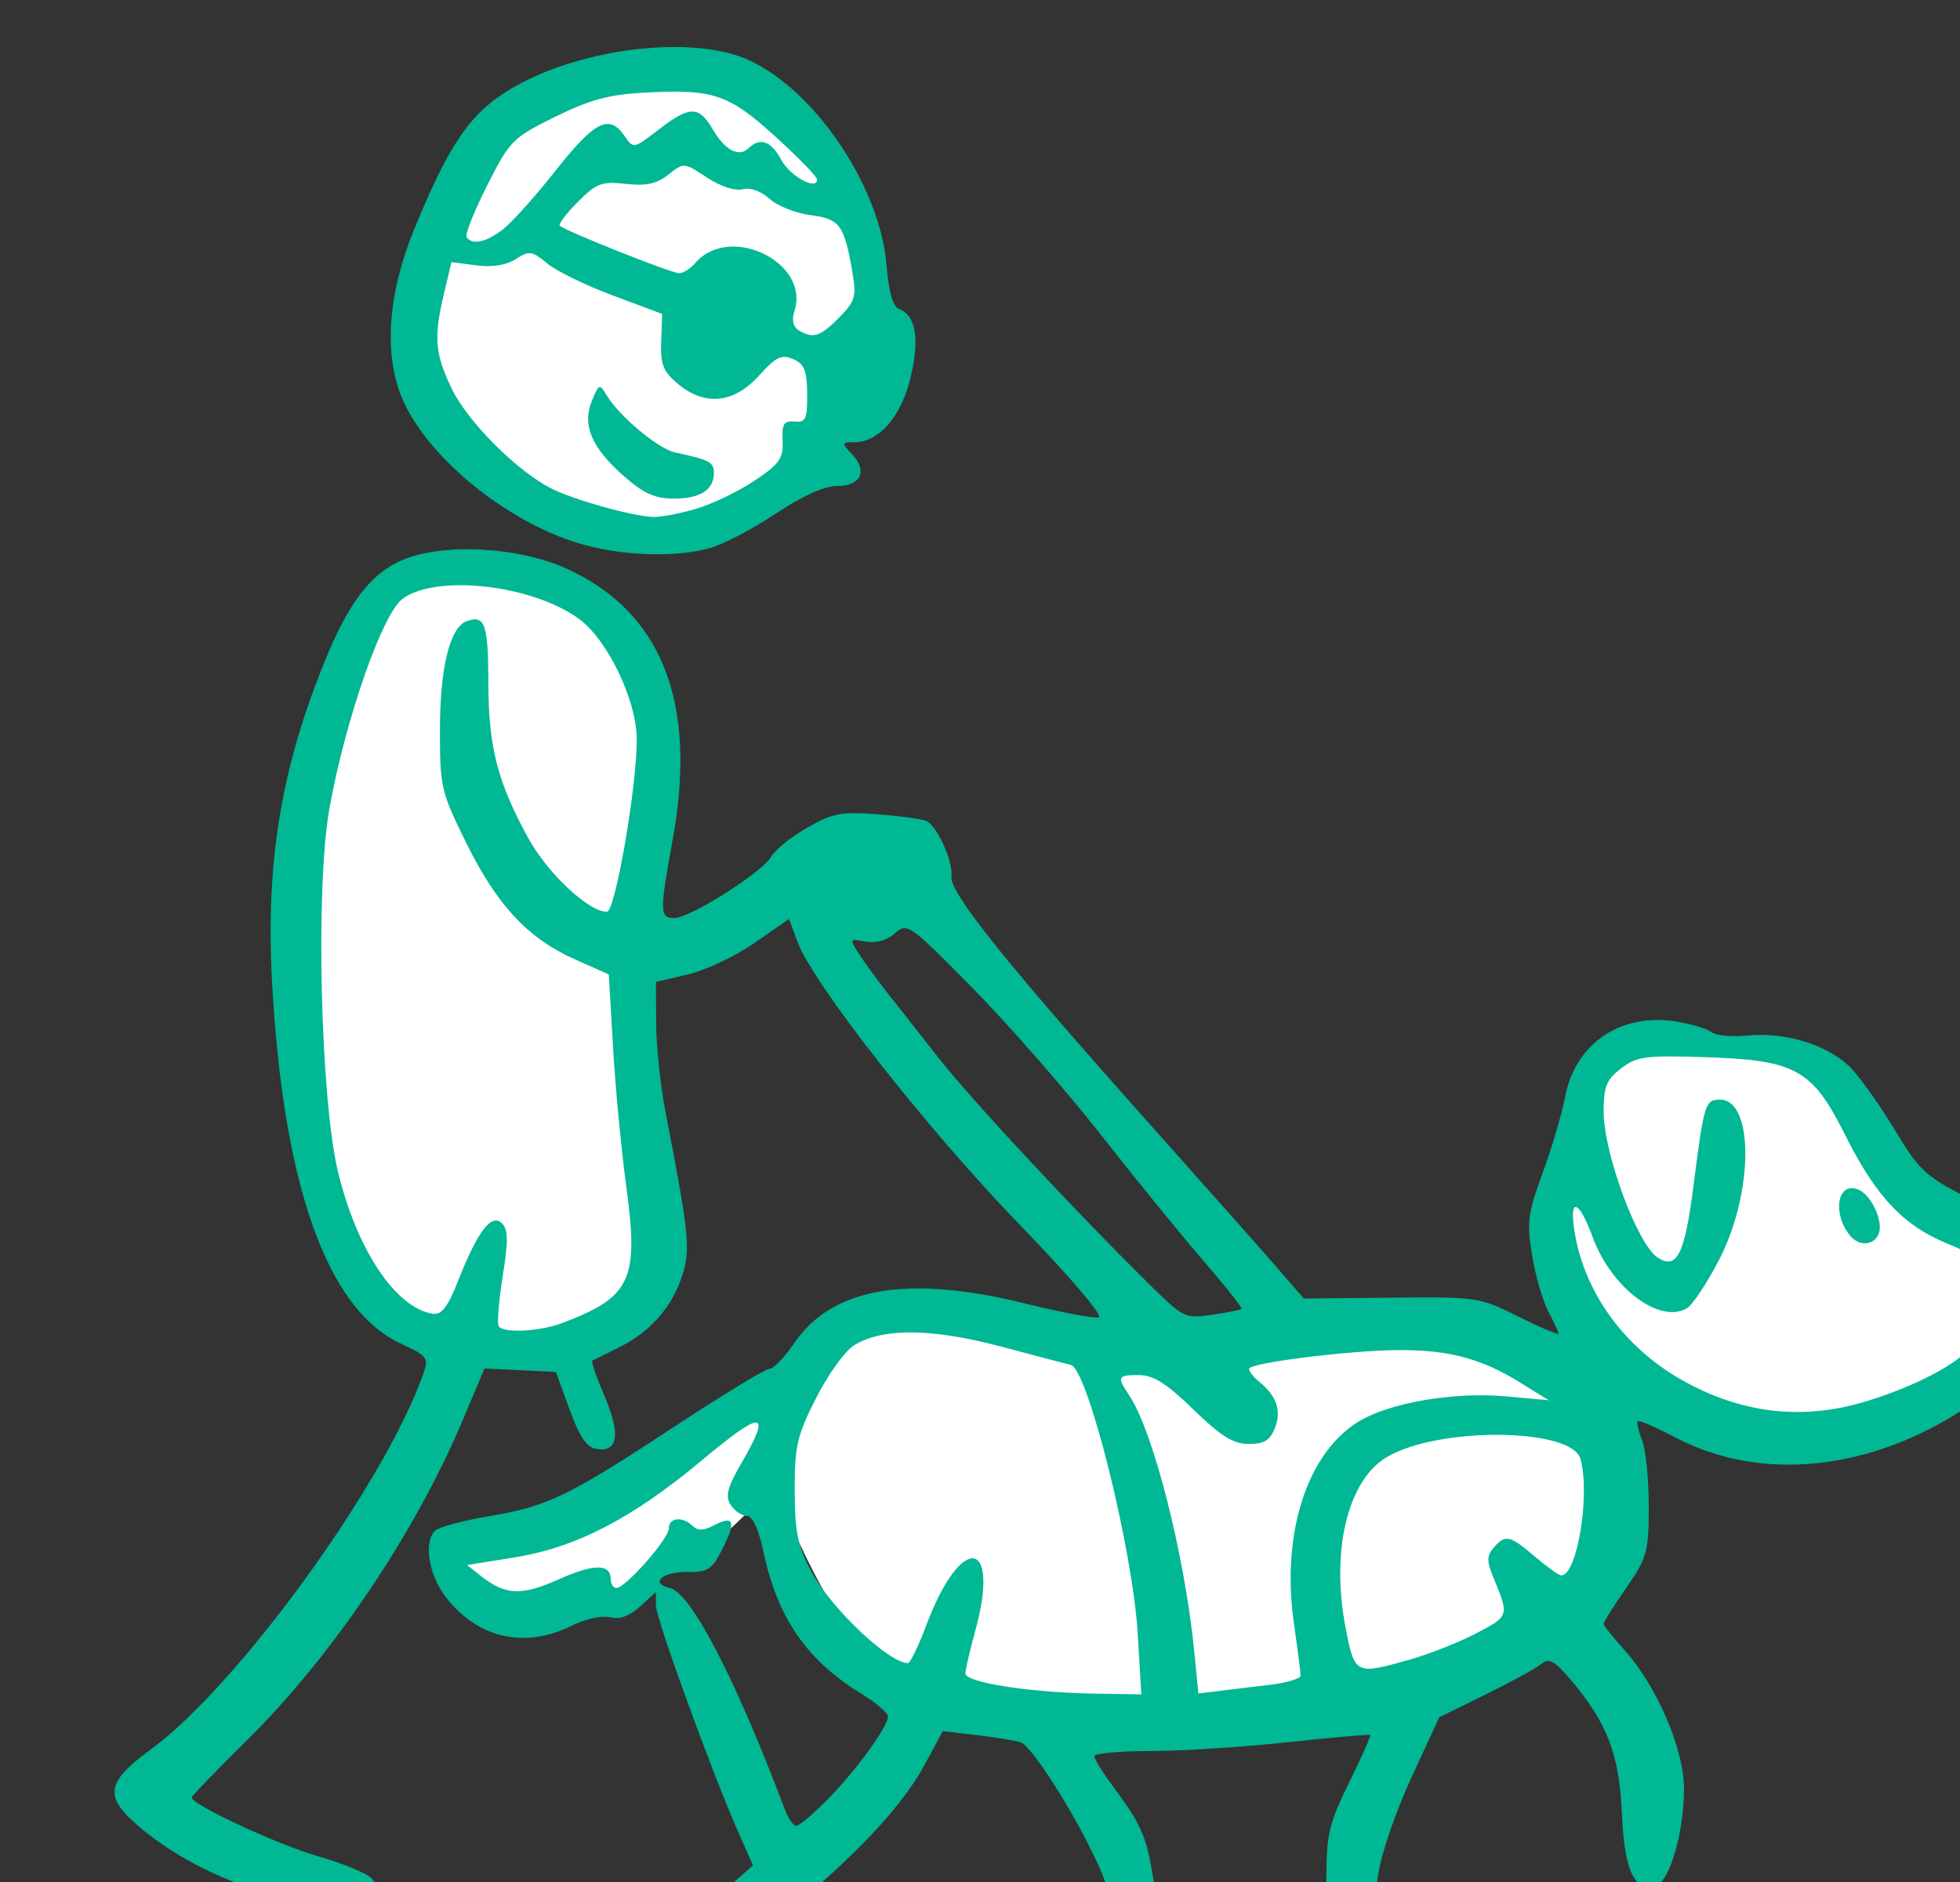 <?xml version="1.0" ?><svg height="231.156mm" viewBox="0 0 240.65 231.156" width="240.65mm" xmlns="http://www.w3.org/2000/svg">
    <rect x="0" y="0" width="240.65" height="231.156" fill="#333333" stroke="none"/>
    <path d="m 34009.338,13862.152 c -36.017,0.369 -74.589,20.221 -95.063,68.621 -29.78,70.401 14.241,116.973 41.764,133.538 69.197,52.742 139.695,-17.66 153.152,-60.557 13.458,-42.897 -11.46,-108.375 -54.264,-130.879 -13.375,-7.032 -29.218,-10.89 -45.589,-10.723 z m -81.401,233.953 c -27.857,0.792 -46.968,18.854 -57.197,44.756 -34.208,89.076 -27.523,181.669 -13.197,241.053 14.325,59.384 45.06,79.386 103.23,73.682 58.171,-5.704 49.664,-62.275 41.676,-115.799 -7.988,-53.523 6.858,-130.332 8.768,-168.541 1.91,-38.209 -23.354,-63.368 -62.598,-72.822 -7.358,-1.773 -14.253,-2.511 -20.682,-2.329 z m 544.373,219.225 c -8.862,0.414 -15.786,1.771 -18.738,4.506 -11.808,10.94 -13.373,43.131 -19.016,60.555 -5.644,17.425 -4.861,51.025 5.905,65.558 10.766,14.534 -1.389,24.379 -1.389,24.379 0,0 -34.383,-17.738 -65.465,-24.223 -31.083,-6.486 -90.294,9.221 -120.769,13.987 -30.475,4.766 -110.35,-19.69 -137.178,-17.346 -26.828,2.344 -44.367,33.285 -44.367,33.285 0,0 -26.827,10.001 -51.137,27.739 -24.311,17.737 -79.443,41.726 -102.711,44.148 v 0 c 0,0 -0.323,17.693 14.09,27.617 14.412,9.921 49.575,2.107 59.039,-0.08 9.463,-2.188 31.602,-17.58 37.853,-18.908 6.252,-1.329 35.905,-32.332 35.905,-32.332 0,0 25.179,65.399 49.75,85.637 24.571,20.237 114.169,24.145 193.525,19.222 79.355,-4.922 111.829,-36.569 136.139,-59.385 24.31,-22.816 9.115,-76.416 9.81,-86.574 0.694,-10.158 16.757,-6.954 42.282,5.938 25.526,12.893 49.315,13.205 91.25,-0.547 41.935,-13.752 47.579,-43.601 54.091,-60.557 6.511,-16.956 -26.727,-29.041 -41.834,-36.308 -15.107,-7.267 -41.066,-60.868 -49.836,-66.26 -6.576,-4.043 -50.611,-11.294 -77.199,-10.053 z" fill="#FFFFFF" paint-order="markers stroke fill" transform="translate(81.496,64.77) matrix(0.265,0,0,0.265,-9013.467,-3731.285)"/>
    <path d="m 34036.243,14725.391 c -2.824,-5.12 -1.768,-7.315 7.451,-15.517 l 10.736,-9.553 -6.323,-14.222 c -12.326,-27.724 -38.661,-100.067 -38.661,-106.201 v -6.224 l -7.323,6.684 c -4.95,4.515 -9.451,6.142 -13.884,5.016 -3.751,-0.952 -11.435,0.75 -17.947,3.978 -21.577,10.691 -43.158,5.847 -57.965,-13.009 -8.092,-10.301 -10.684,-25.768 -5.211,-31.085 1.725,-1.673 13.106,-4.727 25.289,-6.781 27.149,-4.58 36.361,-9.058 86.643,-42.126 21.827,-14.353 41.189,-26.1 43.023,-26.104 1.836,0 6.964,-5.33 11.395,-11.834 17.636,-25.884 52.379,-31.9 106.826,-18.494 16.522,4.066 31.927,7.006 34.233,6.529 2.492,-0.518 -12.636,-18.279 -37.38,-43.882 -42.338,-43.81 -94.908,-110.839 -102.06,-130.134 l -3.956,-10.676 -16.011,11.137 c -8.805,6.125 -22.684,12.689 -30.841,14.592 l -14.831,3.454 0.112,19.294 c 0.07,10.612 2.021,29.086 4.344,41.054 10.856,55.943 11.62,63.18 7.921,75.167 -4.565,14.801 -14.804,26.594 -29.321,33.774 -6.291,3.112 -11.932,5.921 -12.535,6.239 -0.6,0.318 1.945,7.701 5.66,16.402 7.518,17.623 6.345,25.99 -3.453,24.565 -4.803,-0.698 -7.948,-5.235 -12.716,-18.337 l -6.334,-17.407 -16.549,-0.798 -16.55,-0.8 -9.85,23.403 c -22.34,53.069 -60.671,109.902 -100.869,149.568 -13.718,13.531 -24.937,25.161 -24.937,25.842 0,3.331 39.835,21.858 58.6,27.255 11.695,3.364 22.872,7.999 24.837,10.299 6.122,7.165 -6.835,11.303 -30.289,9.672 -23.752,-1.651 -55.209,-15.125 -76.3,-32.684 -17.766,-14.794 -17.033,-21.255 4.178,-36.809 40.281,-29.539 107.651,-122.204 125.988,-173.295 2.978,-8.294 2.617,-8.807 -10.491,-14.972 -33.912,-15.942 -54.288,-73.652 -59.327,-168.011 -2.948,-55.242 4.317,-98.841 24.81,-148.892 12.413,-30.319 24.054,-43.559 42.55,-48.396 19.81,-5.182 49.353,-2.534 68.714,6.156 44.564,20.004 61.175,62.178 49.568,125.854 -6.081,33.356 -6.023,36.266 0.732,36.266 7.364,0 41.038,-21.334 44.988,-28.501 1.723,-3.128 9.215,-9.15 16.65,-13.382 12.014,-6.837 15.705,-7.523 33.14,-6.161 10.789,0.845 20.877,2.29 22.416,3.213 5.086,3.054 12.103,19.021 11.222,25.54 -0.995,7.366 24.94,39.722 92.914,115.915 23.92,26.815 49.543,55.713 56.936,64.219 l 13.443,15.467 40.527,-0.391 c 40.028,-0.388 40.76,-0.278 58.997,8.826 10.156,5.071 18.465,8.597 18.465,7.835 0,-0.762 -2.109,-5.345 -4.687,-10.186 -2.579,-4.844 -5.968,-16.535 -7.534,-25.982 -2.532,-15.261 -1.99,-19.522 4.848,-38.198 4.232,-11.562 8.921,-27.43 10.418,-35.263 4.754,-24.89 25.726,-39.131 51.531,-34.998 6.95,1.113 14.289,3.322 16.312,4.908 2.024,1.584 9.417,2.306 16.429,1.602 18.554,-1.864 39.013,4.797 49.063,15.976 4.671,5.195 13.725,18.172 20.117,28.835 10.352,17.273 13.838,20.52 31.974,29.775 14.349,7.324 22.517,9.862 27.682,8.603 10.225,-2.491 18.787,2.793 22.542,13.916 4.758,14.108 0.298,25.603 -13.425,34.578 -7.07,4.626 -13.959,12.474 -17.192,19.592 -3.392,7.467 -10.333,15.173 -18.709,20.77 -44.545,29.767 -95.506,35.102 -135.308,14.163 -8.936,-4.7 -16.728,-8.08 -17.315,-7.51 -0.587,0.57 0.313,4.567 2.003,8.881 1.688,4.316 3.071,18.073 3.071,30.575 0,21.168 -0.719,23.767 -10.456,37.819 -5.748,8.3 -10.453,15.765 -10.453,16.592 0,0.824 4.23,6.181 9.4,11.901 15.167,16.777 27.716,45.788 27.835,64.349 0.134,19.408 -6.376,42.528 -12.611,44.853 -10.072,3.755 -15.033,-6.302 -16.135,-32.718 -1.154,-27.636 -6.784,-42.461 -23.656,-62.29 -7.821,-9.192 -10.084,-10.393 -13.852,-7.355 -2.478,1.998 -14.1,8.352 -25.828,14.119 l -21.325,10.488 -12.959,28.102 c -7.128,15.453 -13.972,35.343 -15.208,44.195 -2.48,17.748 -10.698,28.811 -19.079,25.687 -4.109,-1.532 -5.03,-5.948 -5.03,-24.13 0,-19.5 1.306,-24.904 10.539,-43.613 5.796,-11.747 10.164,-21.66 9.707,-22.032 -0.457,-0.372 -17.631,1.141 -38.168,3.363 -20.535,2.22 -49.099,4.049 -63.476,4.061 -14.376,0 -26.138,1.099 -26.138,2.409 0,1.311 3.829,7.516 8.507,13.79 12.821,17.189 15.502,23.086 18.42,40.483 3.226,19.256 1.573,24.415 -7.83,24.415 -3.932,0 -7.153,-0.328 -7.16,-0.726 0,-0.399 -3.085,-9.246 -6.842,-19.661 -7.308,-20.271 -32.727,-62.295 -39.124,-64.679 -2.125,-0.793 -11.134,-2.301 -20.017,-3.351 l -16.151,-1.909 -8.318,15.424 c -9.412,17.453 -27.641,37.642 -55.535,61.509 -15.013,12.844 -21.158,16.294 -29.02,16.294 -7.005,0 -10.951,-1.774 -13.258,-5.963 z m 52.833,-55.689 c 13.156,-13.327 27.911,-33.629 27.902,-38.39 0,-1.625 -5.715,-6.457 -12.696,-10.74 -24.888,-15.273 -38.521,-35.037 -44.915,-65.12 -2.323,-10.929 -5.11,-17.032 -7.775,-17.032 -2.286,0 -5.644,-2.294 -7.466,-5.099 -2.627,-4.046 -1.62,-8.015 4.903,-19.284 14.261,-24.642 10.04,-25.074 -17.746,-1.826 -32.628,27.296 -58.677,40.832 -87.463,45.449 l -21.884,3.511 6.795,5.344 c 11.045,8.685 18.617,8.962 35.637,1.305 16.245,-7.309 24.169,-7.334 24.169,-0.07 0,2.223 1.187,4.041 2.639,4.041 4.209,0 24.245,-22.784 24.245,-27.571 0,-5.07 6.325,-5.744 11.031,-1.174 2.36,2.294 5.076,2.229 9.815,-0.233 9.356,-4.863 10.481,-1.956 4.125,10.68 -4.891,9.727 -6.802,11.026 -16.01,10.892 -12.004,-0.179 -18.005,5.18 -8.381,7.479 9.784,2.336 30.326,41.928 53.022,102.197 1.654,4.389 4.102,7.978 5.444,7.978 1.342,0 7.915,-5.547 14.609,-12.331 z m 143.595,-76.884 c -2.303,-38.846 -23.187,-122.677 -30.989,-124.386 -1.404,-0.309 -15.802,-4.095 -31.996,-8.415 -32.552,-8.683 -55.529,-8.855 -68.63,-0.517 -4.133,2.63 -11.989,13.61 -17.452,24.401 -8.787,17.355 -9.923,22.301 -9.847,42.869 0.07,19.404 1.389,25.657 7.949,37.762 9.221,17.017 35.722,42.067 44.502,42.067 1.057,0 4.87,-7.848 8.471,-17.441 16.184,-43.111 34.691,-40.712 22.63,2.934 -2.425,8.778 -4.426,17.475 -4.445,19.332 -0.05,4.165 29.601,8.813 59.396,9.314 l 22.089,0.367 z m 61.298,23.847 c 7.805,-0.944 14.19,-2.848 14.19,-4.23 0,-1.383 -1.395,-12.253 -3.098,-24.154 -5.91,-41.267 5.753,-78.261 29.4,-93.256 14.193,-8.997 44.561,-14.253 69.285,-11.988 l 19.417,1.776 -13.767,-8.488 c -17.406,-10.731 -32.305,-14.753 -54.734,-14.773 -22.705,-0.02 -70.4,5.881 -70.4,8.713 0,1.189 2.09,3.849 4.644,5.907 8.104,6.533 10.494,13.481 7.379,21.438 -2.26,5.776 -4.984,7.445 -12.144,7.445 -7.205,0 -12.836,-3.501 -25.659,-15.958 -12.449,-12.091 -18.552,-15.956 -25.197,-15.956 -10.026,0 -10.361,0.717 -4.469,9.531 11.119,16.628 25.701,74.155 30.074,118.635 l 1.902,19.367 9.494,-1.146 c 5.223,-0.63 15.88,-1.918 23.683,-2.863 z m 65.176,-11.792 c 8.924,-2.545 22.697,-8.022 30.61,-12.17 15.057,-7.894 15.078,-7.968 7.709,-25.763 -3.107,-7.507 -3.087,-10.039 0.112,-13.783 5.392,-6.309 7.449,-5.865 19.159,4.121 5.615,4.787 11.106,8.703 12.206,8.703 7.33,0 13.478,-37.357 8.881,-53.987 -3.993,-14.453 -65.876,-15.019 -89.762,-0.823 -18.124,10.771 -25.986,43.459 -19.045,79.183 4.216,21.697 4.494,21.832 30.132,14.519 z m 209.098,-119 c 20.826,-6.002 41.536,-16.217 48.884,-24.115 5.458,-5.865 11.291,-32.693 8.618,-39.634 -0.665,-1.729 -8.311,-6.004 -16.993,-9.499 -21.094,-8.491 -33.824,-21.841 -48.183,-50.522 -15.444,-30.86 -22.891,-34.97 -65.843,-36.316 -26.924,-0.844 -30.829,-0.307 -38.085,5.239 -6.773,5.17 -8.088,8.428 -8.088,20.016 0,19.326 15.667,61.619 25.063,67.655 8.994,5.782 12.529,-1.466 16.701,-34.249 4.723,-37.108 5.301,-38.964 12.136,-38.964 15.875,0 15.602,43.351 -0.469,74.377 -5.565,10.745 -12.26,20.794 -14.882,22.328 -12.662,7.422 -35.07,-9.531 -43.666,-33.038 -6.434,-17.596 -11.072,-18.723 -8.29,-2.015 4.696,28.197 23.401,53.71 50.361,68.692 26.859,14.924 54.257,18.252 82.736,10.045 z m -5.446,-77.285 c -8.408,-10.207 -6.011,-25.073 3.473,-21.539 6.175,2.301 12.043,14.753 9.722,20.627 -2.153,5.451 -9.064,5.928 -13.195,0.912 z m -596.632,40.396 c 31.786,-12.037 35.489,-19.969 29.546,-63.301 -2.268,-16.525 -5.017,-45.381 -6.108,-64.125 l -1.983,-34.08 -15.483,-6.885 c -21.87,-9.725 -36.177,-24.986 -50.421,-53.779 -11.795,-23.844 -12.337,-26.157 -12.33,-52.505 0,-28.894 4.59,-47.632 12.355,-50.524 8.437,-3.145 10.041,1.344 10.073,28.211 0.05,29.964 4.194,46.238 18.451,72.216 9.013,16.427 27.991,34.235 36.482,34.235 3.869,0 13.952,-58.381 13.825,-80.048 -0.112,-18.24 -13.668,-46.303 -27.008,-55.88 -21.962,-15.772 -66.365,-20.645 -81.656,-8.963 -9.362,7.151 -26.398,56.158 -33.723,97.02 -6.507,36.28 -4.168,134.736 3.999,168.462 8.722,36.007 26.624,62.882 43.736,65.651 4.237,0.683 6.992,-2.863 11.95,-15.38 9.091,-22.95 15.288,-31.128 20.14,-26.582 3.016,2.825 3.115,7.944 0.475,24.512 -1.835,11.518 -2.671,21.987 -1.857,23.266 2.124,3.338 19.003,2.469 29.537,-1.521 z m 314.602,-6.459 c 0.542,-0.437 -7.297,-10.373 -17.419,-22.081 -10.122,-11.708 -31.726,-38.258 -48.01,-59.002 -16.284,-20.745 -43.037,-51.321 -59.453,-67.947 -29.162,-29.541 -29.98,-30.113 -35.762,-25.029 -3.746,3.294 -8.728,4.68 -13.571,3.779 -7.585,-1.407 -7.609,-1.348 -2.698,6.172 2.726,4.175 8.478,12.056 12.779,17.515 4.299,5.458 15.211,19.314 24.247,30.794 15.467,19.647 62.857,70.497 97.804,104.944 15.208,14.989 16.03,15.381 28.379,13.543 6.994,-1.041 13.162,-2.251 13.704,-2.688 z m -307.877,-355.085 c -32.686,-10.149 -67.792,-38.556 -80.045,-64.775 -9.793,-20.952 -8.065,-49.752 4.87,-81.152 15.407,-37.403 24.794,-51.607 41.228,-62.38 31.243,-20.486 86.951,-27.892 114.033,-15.158 30.708,14.436 60.335,58.712 63.3,94.596 1.049,12.68 2.983,19.482 5.846,20.548 7.755,2.89 9.609,13.85 5.349,31.643 -4.357,18.21 -14.645,30.088 -26.052,30.088 -6.043,0 -6.078,0.201 -0.966,5.695 7.256,7.787 3.873,14.614 -7.243,14.614 -5.785,0 -16.005,4.641 -28.446,12.913 -10.68,7.102 -24.471,14.275 -30.645,15.94 -16.67,4.496 -41.87,3.438 -61.229,-2.572 z m 55.115,-15.73 c 7.442,-2.175 19.618,-8.022 27.058,-12.994 11.682,-7.807 13.465,-10.334 13.079,-18.529 -0.369,-7.867 0.577,-9.394 5.528,-8.931 5.207,0.489 5.962,-1.158 5.87,-12.807 -0.09,-10.807 -1.331,-13.899 -6.5,-16.14 -5.367,-2.326 -7.915,-1.086 -15.886,7.732 -11.632,12.865 -25.04,14.185 -37.588,3.702 -6.76,-5.648 -8.059,-8.958 -7.676,-19.582 l 0.461,-12.788 -22.858,-8.531 c -12.572,-4.693 -26.286,-11.394 -30.47,-14.892 -6.995,-5.845 -8.169,-6.004 -14.502,-1.973 -4.49,2.859 -10.88,3.866 -18.341,2.894 l -11.453,-1.492 -3.422,14.395 c -4.884,20.552 -4.272,28.024 3.637,44.416 7.354,15.241 30.309,38.182 46.182,46.154 10.541,5.294 37.611,12.841 47.101,13.13 3.437,0.112 12.335,-1.589 19.78,-3.764 z m -33.137,-14.934 c -15.194,-13.335 -19.67,-23.682 -15.122,-34.976 3.253,-8.076 3.602,-8.219 6.855,-2.771 5.843,9.781 23.909,24.883 31.779,26.564 15.783,3.369 17.95,4.5 17.95,9.38 0,7.944 -6.243,11.988 -18.509,11.988 -8.777,0 -13.973,-2.306 -22.953,-10.185 z m 99.46,-73.696 c 7.474,-7.577 8.11,-9.747 6.158,-21.034 -3.799,-21.99 -5.762,-24.664 -19.406,-26.44 -6.863,-0.895 -15.406,-4.3 -18.986,-7.564 -3.946,-3.603 -8.856,-5.344 -12.476,-4.423 -3.522,0.894 -10.315,-1.348 -16.573,-5.473 -10.58,-6.974 -10.619,-6.976 -17.812,-1.32 -5.448,4.286 -10.27,5.335 -19.733,4.3 -11.171,-1.224 -13.57,-0.321 -22.234,8.361 -5.341,5.352 -9.105,10.321 -8.362,11.04 2.446,2.377 51.758,21.989 55.289,21.989 1.902,0 5.246,-2.094 7.435,-4.655 15.869,-18.57 53.397,-0.446 45.993,22.21 -1.338,4.094 -0.632,7.272 1.968,8.874 6.625,4.076 9.964,3.032 18.739,-5.865 z m -155.858,-40.794 c 4.119,-3.15 15.24,-15.552 24.712,-27.563 17.963,-22.78 24.683,-26.124 31.742,-15.799 4.107,6.009 4.188,5.993 15.709,-2.901 14.443,-11.148 18.676,-11.195 25.09,-0.282 5.791,9.855 12.131,13.224 16.641,8.844 5.305,-5.152 10.532,-3.309 15.136,5.339 4.059,7.629 16.625,14.531 16.625,9.134 0,-1.264 -8.717,-10.218 -19.371,-19.899 -21.734,-19.746 -28.731,-22.074 -61.014,-20.302 -16.129,0.886 -25.05,3.323 -41.055,11.222 -19.639,9.69 -20.881,10.948 -31.411,31.762 -6.029,11.918 -10.319,22.683 -9.533,23.92 2.444,3.837 8.914,2.493 16.729,-3.475 z" fill="#00B894" transform="translate(81.496,64.77) matrix(0.265,0,0,0.265,-9013.467,-3731.285)"/>
</svg>